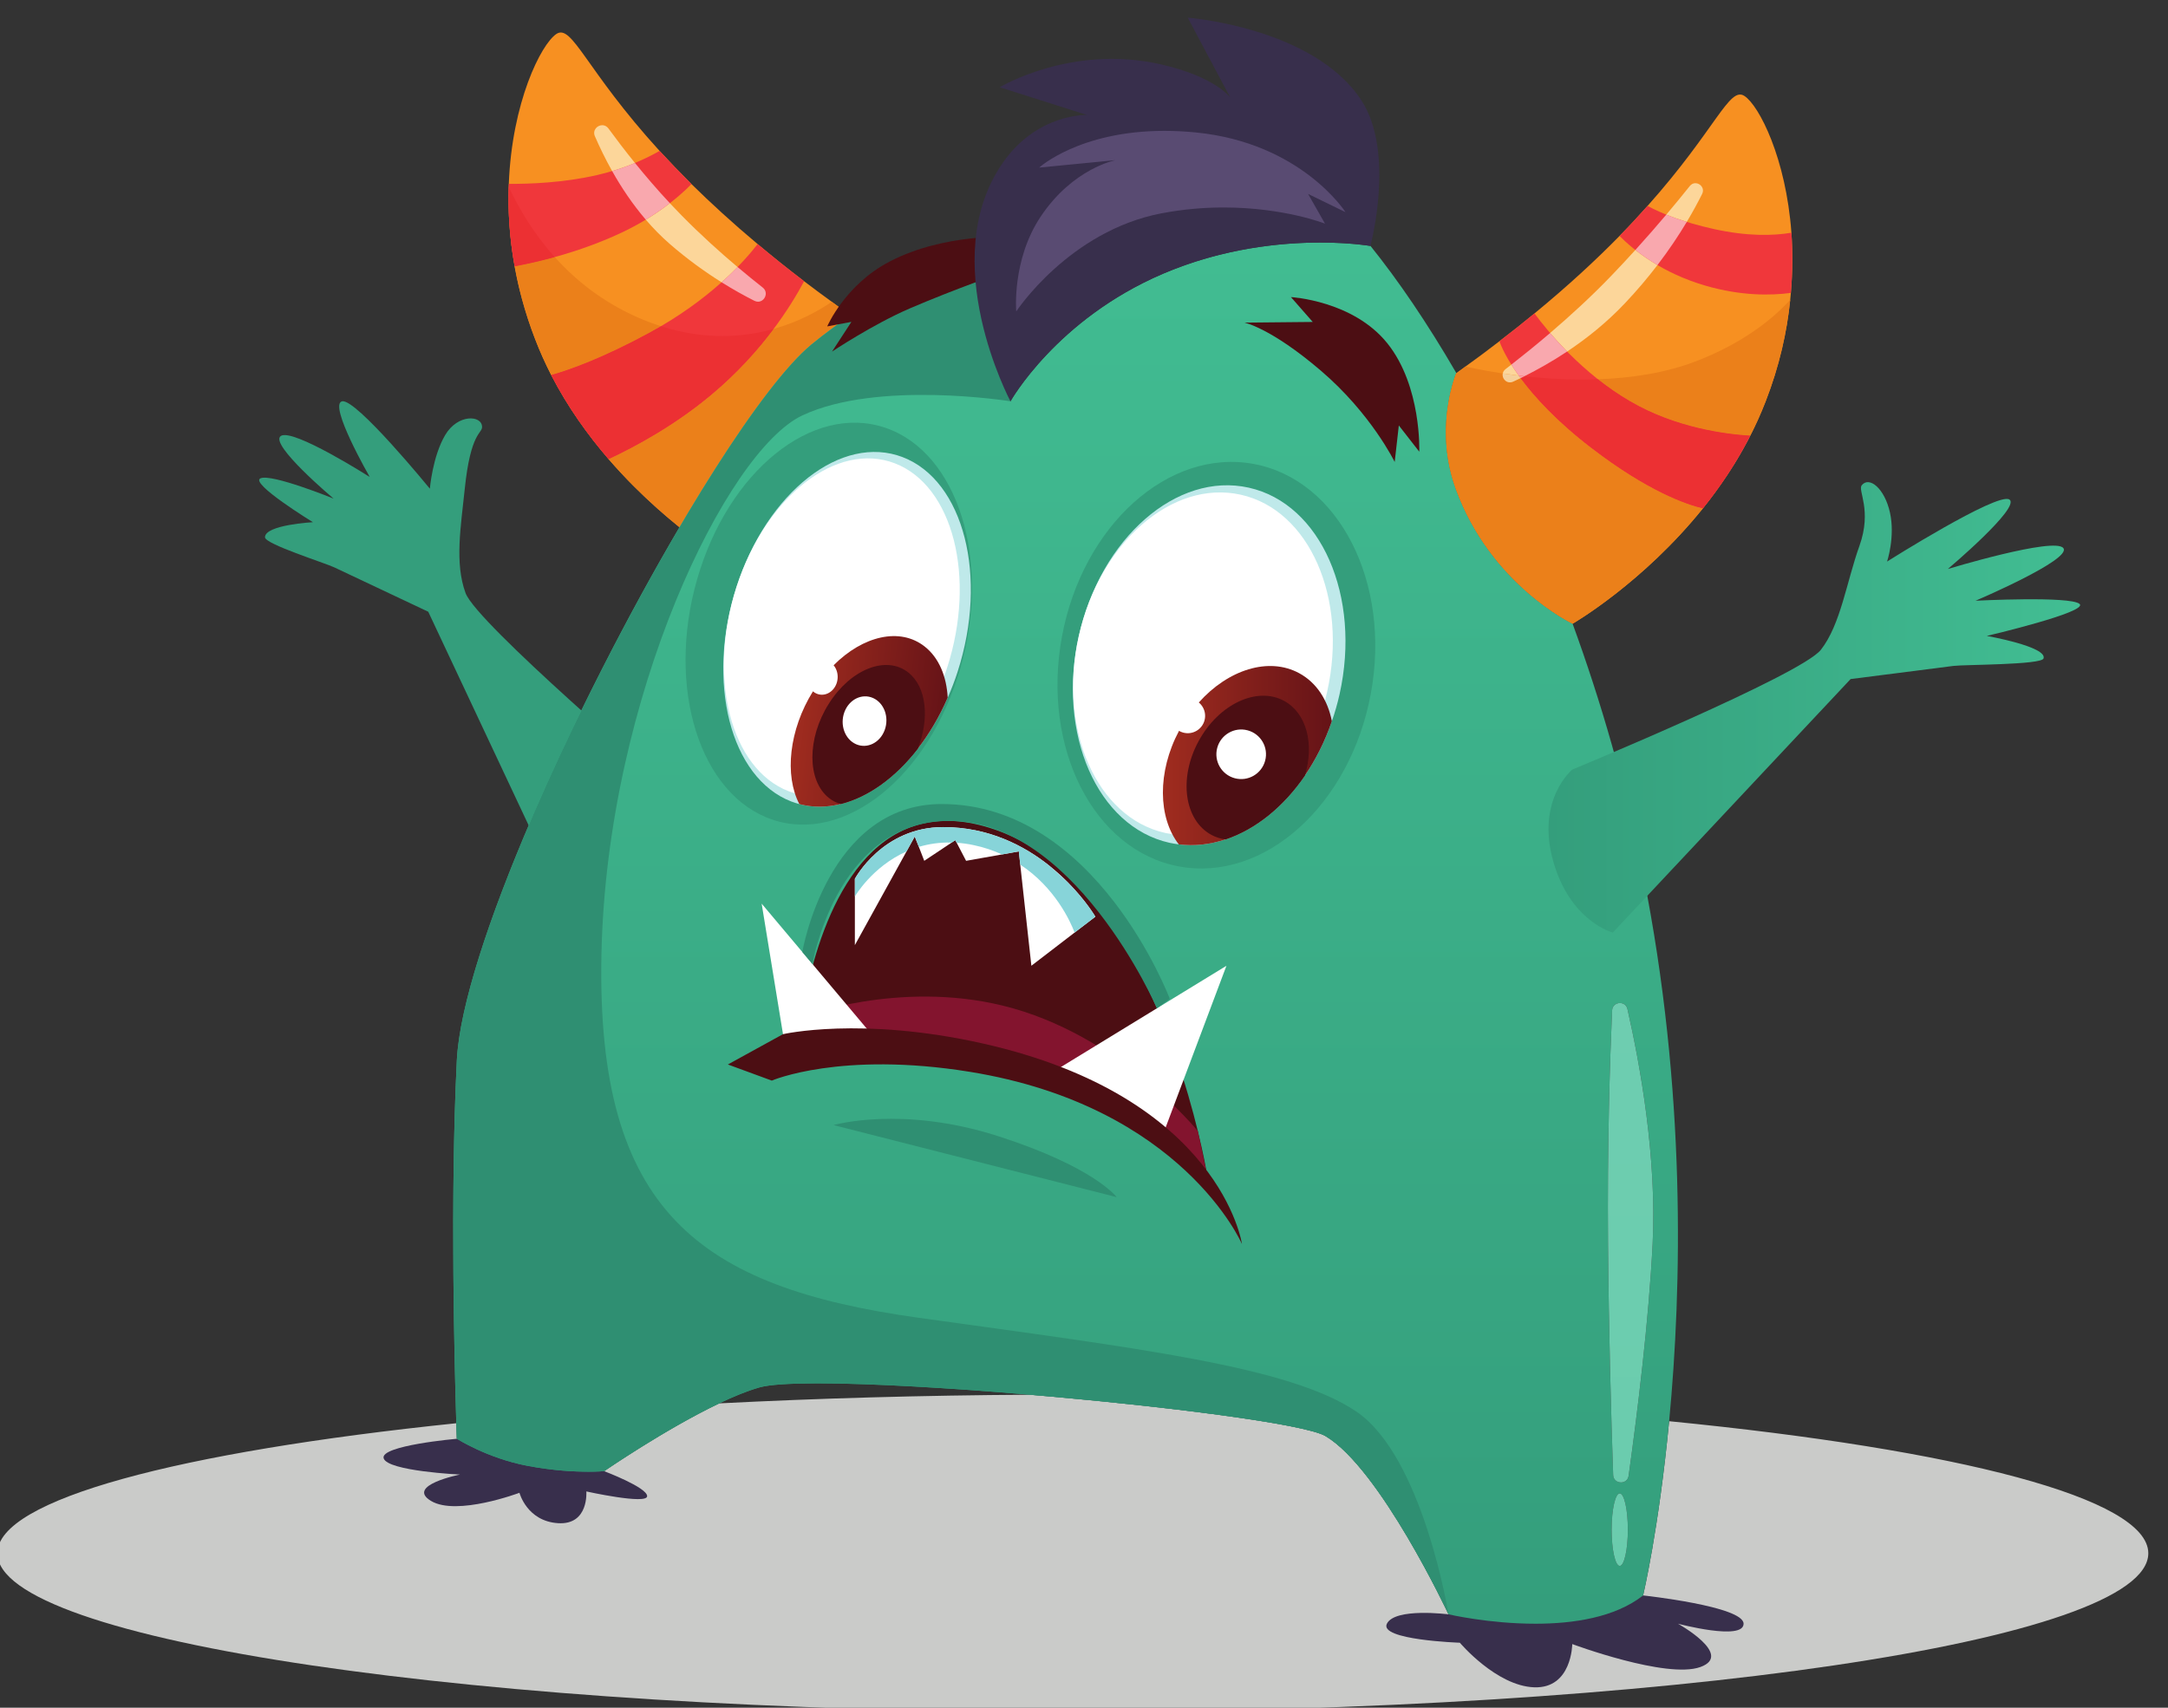 <?xml version="1.0" encoding="UTF-8" standalone="no"?>
<svg
   xmlns:dc="http://purl.org/dc/elements/1.1/"
   xmlns:cc="http://creativecommons.org/ns#"
   xmlns:rdf="http://www.w3.org/1999/02/22-rdf-syntax-ns#"
   xmlns:svg="http://www.w3.org/2000/svg"
   xmlns="http://www.w3.org/2000/svg"
   xmlns:xlink="http://www.w3.org/1999/xlink"
   xmlns:sodipodi="http://sodipodi.sourceforge.net/DTD/sodipodi-0.dtd"
   xmlns:inkscape="http://www.inkscape.org/namespaces/inkscape"
   sodipodi:docname="03-scarry.svg"
   inkscape:version="1.0beta2 (589b019, 2020-04-03)"
   id="svg2430"
   version="1.1"
   viewBox="0 0 66.16 52.126"
   height="52.126mm"
   width="66.16mm">
  <rect x="0" y="0" width="66.16" height="52.126" fill="#333333" stroke="none"/>
  <defs
     id="defs2424">
    <clipPath
       id="clipPath484"
       clipPathUnits="userSpaceOnUse">
      <path
         inkscape:connector-curvature="0"
         id="path482"
         d="m 1625.52,542.012 c -40.65,0 -75.73,8.187 -75.73,8.187 0,0 -59.56,127.321 -107.34,155.5 -17.95,10.539 -139.16,26 -257.66,36.031 -69.89,5.911 -138.84,9.93 -185.11,9.93 -24.043,0 -41.953,-1.09 -50.696,-3.551 -10.523,-3 -22.609,-7.961 -35.132,-13.929 -47.043,-22.43 -100.297,-59.11 -100.297,-59.11 0,0 -5.067,-0.488 -13.856,-0.488 -11.98,0 -30.886,0.91 -53.336,5.207 -34.683,6.59 -61.261,23.551 -61.261,23.551 0,0 -0.18,4.832 -0.457,13.512 -1.442,45.589 -5.481,197.597 0.457,316.348 4.738,94.76 103.714,311.31 194.144,465.05 0.008,0.02 0,0 0.008,0.01 44.461,75.59 86.859,136.01 114.969,159.31 8.897,7.33 19.357,15.18 31.037,23.31 v 0 c 18.63,12.96 40.39,26.65 63.96,40.2 15.37,8.84 31.5,17.63 48.03,26.14 -6.16,-70.23 30.58,-139.15 30.58,-139.15 0,0 39.97,71.46 132.9,111.23 52.25,22.35 102.93,27.24 137.3,27.24 26.75,0 43.62,-2.97 43.62,-2.97 0,0 0.01,0.03 0.02,0.09 24.04,-29.84 49.57,-67.25 74.92,-110.96 0,-0.01 -0.01,-0.01 -0.01,-0.01 l -0.29,-0.67 c -1.46,-3.84 -8.75,-23.74 -8.76,-50.91 0,-14.86 2.17,-31.89 8.67,-49.65 30.08,-82.35 99.68,-116.32 101.74,-117.31 24.66,-67.51 46,-140.96 61.49,-218.38 37.73,-188.67 33.79,-360.809 22.69,-477.141 -8.99,-94.309 -22.69,-151.938 -22.69,-151.938 -24.56,-19.332 -61.05,-24.679 -93.91,-24.679 m 73.54,113.636 c -3.9,0 -7.07,-14.148 -7.07,-31.609 0,-17.449 3.17,-31.609 7.07,-31.609 3.9,0 7.07,14.16 7.07,31.609 0,17.461 -3.17,31.609 -7.07,31.609 m 0.18,427.662 c -3.32,0 -6.65,-2.25 -6.84,-6.47 -1.94,-44.11 -4.27,-117.301 -3.55,-203.711 0.63,-76.5 2.7,-149.899 4.48,-201.348 0.15,-4.312 3.48,-6.543 6.8,-6.543 3.07,0 6.13,1.903 6.68,5.844 7.79,56.008 17.56,135.387 20.91,202.047 3.79,75.332 -10.94,156.561 -21.94,204.931 -0.81,3.56 -3.67,5.25 -6.54,5.25" />
    </clipPath>
    <linearGradient
       id="linearGradient490"
       spreadMethod="pad"
       gradientTransform="matrix(0,1283.04,1283.04,0,1215.88,542.01)"
       gradientUnits="userSpaceOnUse"
       y2="0"
       x2="1"
       y1="0"
       x1="0">
      <stop
         id="stop486"
         offset="0"
         style="stop-opacity:1;stop-color:#349e7c" />
      <stop
         id="stop488"
         offset="1"
         style="stop-opacity:1;stop-color:#42be93" />
    </linearGradient>
    <clipPath
       id="clipPath506"
       clipPathUnits="userSpaceOnUse">
      <path
         inkscape:connector-curvature="0"
         id="path504"
         d="m 1448.05,1329.1 c -5.94,-17.43 -13.95,-33.36 -23.47,-47.3 -18.66,-27.34 -43.07,-47.03 -69.27,-55.79 -13.29,-4.44 -27.05,-6.04 -40.71,-4.34 -18.1,23.37 -18.95,63.05 0.19,99.04 l 0.56,1.05 c 4.81,8.76 10.37,16.77 16.68,23.65 25.45,28.55 60.89,40.05 87.55,25.54 15.18,-8.2 24.89,-23.47 28.47,-41.85 z" />
    </clipPath>
    <linearGradient
       id="linearGradient512"
       spreadMethod="pad"
       gradientTransform="matrix(147.316,0,0,-147.316,1300.73,1299.12)"
       gradientUnits="userSpaceOnUse"
       y2="0"
       x2="1"
       y1="0"
       x1="0">
      <stop
         id="stop508"
         offset="0"
         style="stop-opacity:1;stop-color:#a02c1f" />
      <stop
         id="stop510"
         offset="1"
         style="stop-opacity:1;stop-color:#651317" />
    </linearGradient>
    <clipPath
       id="clipPath534"
       clipPathUnits="userSpaceOnUse">
      <path
         inkscape:connector-curvature="0"
         id="path532"
         d="m 1113.1,1349.62 c -7.25,-16.7 -16.13,-31.68 -26.1,-44.54 -19.54,-25.21 -43.21,-42.23 -67.14,-48.21 -12.14,-3.01 -24.356,-3.17 -36.106,-0.06 -13.055,25.08 -9.109,64.58 11.867,98.34 l 0.613,0.96 c 5.236,8.21 11.046,15.58 17.376,21.76 25.62,25.7 57.95,33.44 79.55,16.26 12.3,-9.73 18.98,-25.89 19.94,-44.51 z" />
    </clipPath>
    <linearGradient
       id="linearGradient540"
       spreadMethod="pad"
       gradientTransform="matrix(128.777,-15.316,-15.316,-128.777,980.781,1335.16)"
       gradientUnits="userSpaceOnUse"
       y2="0"
       x2="1"
       y1="0"
       x1="0">
      <stop
         id="stop536"
         offset="0"
         style="stop-opacity:1;stop-color:#a02c1f" />
      <stop
         id="stop538"
         offset="1"
         style="stop-opacity:1;stop-color:#651317" />
    </linearGradient>
    <clipPath
       id="clipPath576"
       clipPathUnits="userSpaceOnUse">
      <path
         inkscape:connector-curvature="0"
         id="path574"
         d="m 1657.66,1286.91 c 0,0 199.48,82.46 216.76,104.46 17.28,21.99 22.38,59.25 33.63,90.64 11.19,31.22 -1.63,48.36 1.99,52.85 6.55,8.12 19.9,-2.58 24.62,-23.79 4.71,-21.2 -2.52,-42.73 -2.52,-42.73 0,0 95.98,60.61 106.58,54.12 10.6,-6.47 -53.56,-60.6 -53.56,-60.6 0,0 93.02,28.21 100.68,18.19 7.66,-10.01 -76.53,-45.88 -76.53,-45.88 0,0 82.74,4.26 90.67,-2.81 7.92,-7.07 -80.9,-27.88 -80.9,-27.88 0,0 53.02,-9.38 49.48,-19.68 -1.92,-5.61 -68.98,-5.29 -78.4,-6.47 -9.42,-1.18 -89.82,-11.48 -89.82,-11.48 L 1693,1144.77 c 0,0 -37.24,9.57 -52.06,62.6 -14.92,53.41 16.72,79.54 16.72,79.54 z" />
    </clipPath>
    <linearGradient
       id="linearGradient582"
       spreadMethod="pad"
       gradientTransform="matrix(463.534,0,0,-463.534,1636.94,1341.17)"
       gradientUnits="userSpaceOnUse"
       y2="0"
       x2="1"
       y1="0"
       x1="0">
      <stop
         id="stop578"
         offset="0"
         style="stop-opacity:1;stop-color:#349e7c" />
      <stop
         id="stop580"
         offset="1"
         style="stop-opacity:1;stop-color:#42be93" />
    </linearGradient>
    <clipPath
       id="clipPath600"
       clipPathUnits="userSpaceOnUse">
      <path
         inkscape:connector-curvature="0"
         id="path598"
         d="m 1700.13,665.238 c -3.32,0 -6.65,2.231 -6.8,6.543 -1.78,51.449 -3.85,124.848 -4.48,201.348 -0.72,86.41 1.61,159.601 3.55,203.711 0.19,4.22 3.52,6.47 6.84,6.47 2.87,0 5.73,-1.69 6.54,-5.25 11,-48.37 25.73,-129.599 21.94,-204.931 -3.35,-66.66 -13.12,-146.039 -20.91,-202.047 -0.55,-3.941 -3.61,-5.844 -6.68,-5.844" />
    </clipPath>
    <linearGradient
       id="linearGradient606"
       spreadMethod="pad"
       gradientTransform="matrix(0,1283.04,1283.04,0,1215.88,542.01)"
       gradientUnits="userSpaceOnUse"
       y2="0"
       x2="1"
       y1="0"
       x1="0">
      <stop
         id="stop602"
         offset="0"
         style="stop-opacity:1;stop-color:#6accad" />
      <stop
         id="stop604"
         offset="1"
         style="stop-opacity:1;stop-color:#73cfb5" />
    </linearGradient>
    <clipPath
       id="clipPath616"
       clipPathUnits="userSpaceOnUse">
      <path
         inkscape:connector-curvature="0"
         id="path614"
         d="m 1699.06,592.43 c -3.9,0 -7.07,14.16 -7.07,31.609 0,17.461 3.17,31.609 7.07,31.609 3.9,0 7.07,-14.148 7.07,-31.609 0,-17.449 -3.17,-31.609 -7.07,-31.609" />
    </clipPath>
    <linearGradient
       spreadMethod="pad"
       y2="0"
       x2="1"
       y1="0"
       x1="0"
       gradientTransform="matrix(0,1283.04,1283.04,0,1215.88,542.01)"
       gradientUnits="userSpaceOnUse"
       id="linearGradient2639"
       xlink:href="#linearGradient606"
       inkscape:collect="always" />
    <linearGradient
       spreadMethod="pad"
       y2="0"
       x2="1"
       y1="0"
       x1="0"
       gradientTransform="matrix(0,1283.04,1283.04,0,1215.88,542.01)"
       gradientUnits="userSpaceOnUse"
       id="linearGradient2641"
       xlink:href="#linearGradient606"
       inkscape:collect="always" />
  </defs>
  <sodipodi:namedview
     inkscape:window-maximized="0"
     inkscape:window-y="0"
     inkscape:window-x="96"
     inkscape:window-height="1030"
     inkscape:window-width="1424"
     showgrid="false"
     inkscape:document-rotation="0"
     inkscape:current-layer="layer1"
     inkscape:document-units="mm"
     inkscape:cy="98.505423"
     inkscape:cx="125.02594"
     inkscape:zoom="0.35"
     inkscape:pageshadow="2"
     inkscape:pageopacity="0.0"
     borderopacity="1.0"
     bordercolor="#666666"
     pagecolor="#ffffff"
     id="base" />
  <g
     transform="translate(-72.754,-122.104)"
     id="layer1"
     inkscape:groupmode="layer"
     inkscape:label="Layer 1">
    <g
       id="g1563"
       transform="matrix(0.035,0,0,-0.035,62.716,190.636)">
      <path
         inkscape:connector-curvature="0"
         d="m 1023.53,1585.57 c -30.534,-83.6 -101.784,-117.34 -101.784,-117.34 0,0 -11.023,6.41 -27.801,18.66 -20.257,15.08 -49.004,38.92 -76.523,70.78 -18.098,21.01 -35.719,45.51 -50.043,73.32 -5.094,9.99 -9.805,20.36 -13.949,31.2 -8.391,21.86 -14.231,43.16 -17.907,63.61 -4.429,24.5 -5.843,47.87 -5.187,69.37 l 0.098,2.53 c 2.73,70.97 27.988,121.67 41.464,130.73 13.762,9.14 25.45,-31.2 90.004,-101.98 8.391,-9.14 17.625,-18.75 27.805,-28.93 16.488,-16.21 35.527,-33.74 57.676,-52.31 12.441,-10.45 25.918,-21.29 40.527,-32.42 7.723,-5.84 15.74,-11.87 24.13,-17.91 3.67,-2.72 7.34,-5.46 11.11,-8.1 0,0 3.49,-8.2 6.13,-21.77 3.68,-18.85 5.66,-48.07 -5.75,-79.44"
         style="fill:#f79021;fill-opacity:1;fill-rule:nonzero;stroke:none"
         id="path452" />
      <path
         inkscape:connector-curvature="0"
         d="m 889.707,1797.52 c -12.816,-13.01 -33.648,-29.97 -64.371,-43.92 -34.207,-15.55 -67.762,-23.75 -89.813,-27.8 -4.429,24.5 -5.843,47.87 -5.187,69.37 l 0.098,2.53 c 17.433,-0.08 47.402,0.85 77.183,7.74 23.656,5.46 42.035,14.03 54.285,21.01 8.391,-9.14 17.625,-18.75 27.805,-28.93"
         style="fill:#f0373b;fill-opacity:1;fill-rule:nonzero;stroke:none"
         id="path454" />
      <path
         inkscape:connector-curvature="0"
         d="m 987.91,1712.79 c -11.406,-21.48 -36.941,-62.39 -81.332,-99.33 -31.387,-26.2 -65.125,-44.57 -89.156,-55.79 -18.098,21.01 -35.719,45.51 -50.043,73.32 16.961,4.8 44.949,14.89 85.101,36.57 53.34,28.92 83.122,62.38 94.903,77.65 12.441,-10.45 25.918,-21.29 40.527,-32.42"
         style="fill:#f0373b;fill-opacity:1;fill-rule:nonzero;stroke:none"
         id="path456" />
      <path
         inkscape:connector-curvature="0"
         d="m 1222.23,465.059 c -517.878,0 -937.699,61.953 -937.699,138.39 0,46.91 158.168,88.371 400.114,113.403 0.277,-8.68 0.457,-13.512 0.457,-13.512 0,0 26.578,-16.961 61.261,-23.551 22.45,-4.297 41.356,-5.207 53.336,-5.207 8.789,0 13.856,0.488 13.856,0.488 0,0 53.254,36.68 100.297,59.11 85.363,4.379 176.358,7 270.938,7.55 118.5,-10.031 239.71,-25.492 257.66,-36.031 47.78,-28.179 107.34,-155.5 107.34,-155.5 0,0 35.08,-8.187 75.73,-8.187 32.86,0 69.35,5.347 93.91,24.679 0,0 13.7,57.629 22.69,151.938 251.9,-24.809 417.8,-67.141 417.8,-115.18 0,-76.437 -419.82,-138.39 -937.69,-138.39"
         style="fill:#cacbc9;fill-opacity:1;fill-rule:nonzero;stroke:none"
         id="path458" />
      <path
         inkscape:connector-curvature="0"
         d="m 879.246,1498.25 c -11.871,9.54 -25.328,21.26 -39.152,35.08 13.832,-13.81 27.297,-25.53 39.16,-35.07 -0.008,-0.01 0,0.01 -0.008,-0.01"
         style="fill:#e5d6d5;fill-opacity:1;fill-rule:nonzero;stroke:none"
         id="path460" />
      <path
         inkscape:connector-curvature="0"
         d="m 879.254,1498.26 c -11.863,9.54 -25.328,21.26 -39.16,35.07 -7.504,7.5 -15.121,15.62 -22.645,24.35 24.031,11.22 57.754,29.59 89.129,55.78 23.156,19.27 41.184,39.62 54.75,57.73 22.442,6.31 39.782,16.2 50.712,23.69 3.67,-2.72 7.34,-5.46 11.11,-8.1 0,0 0.89,-2.09 2.11,-5.9 -11.68,-8.13 -22.14,-15.98 -31.037,-23.31 -28.11,-23.3 -70.508,-83.72 -114.969,-159.31"
         style="fill:#eb801a;fill-opacity:1;fill-rule:nonzero;stroke:none"
         id="path462" />
      <path
         inkscape:connector-curvature="0"
         d="m 753.43,1662.19 v 0 c -18.567,48.05 -24.321,93.58 -23.094,132.98 -0.102,-3.28 -0.152,-6.6 -0.152,-9.96 -0.004,-18.68 1.586,-38.64 5.339,-59.41 v 0 c 3.676,-20.45 9.516,-41.75 17.907,-63.61 v 0"
         style="fill:#e5d6d5;fill-opacity:1;fill-rule:nonzero;stroke:none"
         id="path464" />
      <path
         inkscape:connector-curvature="0"
         d="m 767.441,1631 c -5.132,9.98 -9.843,20.37 -14.011,31.19 v 0 c -8.391,21.86 -14.231,43.16 -17.907,63.61 9.727,1.79 21.688,4.38 34.961,8.06 18.024,-20.06 41.336,-38.77 71.348,-52.17 7.246,-3.23 14.344,-5.92 21.277,-8.13 -3.433,-2.02 -6.976,-4.02 -10.629,-6 -40.101,-21.65 -68.07,-31.74 -85.039,-36.56"
         style="fill:#eb801a;fill-opacity:1;fill-rule:nonzero;stroke:none"
         id="path466" />
      <path
         inkscape:connector-curvature="0"
         d="m 735.523,1725.8 c -3.753,20.77 -5.343,40.73 -5.339,59.41 0,3.36 0.05,6.68 0.152,9.96 v 0 c 8.898,-19.04 21.777,-40.87 40.148,-61.31 -13.273,-3.68 -25.234,-6.27 -34.961,-8.06 v 0"
         style="fill:#ec3033;fill-opacity:1;fill-rule:nonzero;stroke:none"
         id="path468" />
      <path
         inkscape:connector-curvature="0"
         d="m 817.449,1557.68 c -18.105,21 -35.683,45.5 -50.008,73.32 16.969,4.82 44.938,14.91 85.039,36.56 3.653,1.98 7.196,3.98 10.629,6 19.145,-6.1 37.067,-8.55 53.493,-8.55 16.503,0 31.5,2.47 44.726,6.18 -13.566,-18.11 -31.594,-38.46 -54.75,-57.73 -31.375,-26.19 -65.098,-44.56 -89.129,-55.78"
         style="fill:#ec3033;fill-opacity:1;fill-rule:nonzero;stroke:none"
         id="path470" />
      <path
         inkscape:connector-curvature="0"
         d="m 813.551,675.051 c 0,0 37.496,-14.129 37.496,-21.789 0,-7.66 -53.016,4.117 -53.016,4.117 0,0 2.36,-29.449 -24.734,-27.68 -27.102,1.762 -33.578,26.5 -33.578,26.5 0,0 -54.778,-20.609 -77.16,-7.07 -22.383,13.562 25.328,22.98 25.328,22.98 0,0 -63.028,2.942 -66.563,14.129 -3.531,11.192 63.817,17.082 63.817,17.082 l 128.41,-28.269"
         style="fill:#382f4c;fill-opacity:1;fill-rule:nonzero;stroke:none"
         id="path472" />
      <path
         inkscape:connector-curvature="0"
         d="m 1549.83,550.18 c 0,0 -46.73,6.058 -53.8,-8.168 -7.07,-14.223 63.61,-16.571 63.61,-16.571 0,0 31.81,-37.703 64.79,-38.882 32.99,-1.18 33.23,37.703 33.23,37.703 0,0 82.22,-30.633 111.68,-20.02 29.45,10.59 -19.5,37.77 -19.5,37.77 0,0 57.19,-15.223 57.19,0 0,15.238 -87.56,24.66 -87.56,24.66 L 1549.83,550.18"
         style="fill:#382f4c;fill-opacity:1;fill-rule:nonzero;stroke:none"
         id="path474" />
      <path
         inkscape:connector-curvature="0"
         d="m 866.617,1274.53 c 0,0 -164.254,140.06 -173.89,166.31 -9.641,26.25 -4.106,57.89 -0.684,91.06 5.07,49.27 15.102,48.01 15.082,53.78 -0.035,10.42 -21.168,11.64 -32.199,-7.07 -11.035,-18.71 -13.324,-46.74 -13.324,-46.74 0,0 -64.516,79.09 -76.602,76.2 -12.086,-2.89 24.18,-65.98 24.18,-65.98 0,0 -67.207,42.9 -77.582,35.74 -10.375,-7.16 46.058,-54.61 46.058,-54.61 0,0 -54.011,21.98 -63.73,17.7 -9.715,-4.28 45.699,-38.26 45.699,-38.26 0,0 -41.949,-2.29 -41.773,-13.19 0.097,-5.92 51.855,-22.19 60.453,-26.23 8.597,-4.03 81.886,-38.67 81.886,-38.67 l 128.895,-274.32 77.531,124.28"
         style="fill:#349e7c;fill-opacity:1;fill-rule:nonzero;stroke:none"
         id="path476" />
      <g
         id="g478">
        <g
           id="g480"
           clip-path="url(#clipPath484)">
          <path
             inkscape:connector-curvature="0"
             d="m 1625.52,542.012 c -40.65,0 -75.73,8.187 -75.73,8.187 0,0 -59.56,127.321 -107.34,155.5 -17.95,10.539 -139.16,26 -257.66,36.031 -69.89,5.911 -138.84,9.93 -185.11,9.93 -24.043,0 -41.953,-1.09 -50.696,-3.551 -10.523,-3 -22.609,-7.961 -35.132,-13.929 -47.043,-22.43 -100.297,-59.11 -100.297,-59.11 0,0 -5.067,-0.488 -13.856,-0.488 -11.98,0 -30.886,0.91 -53.336,5.207 -34.683,6.59 -61.261,23.551 -61.261,23.551 0,0 -0.18,4.832 -0.457,13.512 -1.442,45.589 -5.481,197.597 0.457,316.348 4.738,94.76 103.714,311.31 194.144,465.05 0.008,0.02 0,0 0.008,0.01 44.461,75.59 86.859,136.01 114.969,159.31 8.897,7.33 19.357,15.18 31.037,23.31 v 0 c 18.63,12.96 40.39,26.65 63.96,40.2 15.37,8.84 31.5,17.63 48.03,26.14 -6.16,-70.23 30.58,-139.15 30.58,-139.15 0,0 39.97,71.46 132.9,111.23 52.25,22.35 102.93,27.24 137.3,27.24 26.75,0 43.62,-2.97 43.62,-2.97 0,0 0.01,0.03 0.02,0.09 24.04,-29.84 49.57,-67.25 74.92,-110.96 0,-0.01 -0.01,-0.01 -0.01,-0.01 l -0.29,-0.67 c -1.46,-3.84 -8.75,-23.74 -8.76,-50.91 0,-14.86 2.17,-31.89 8.67,-49.65 30.08,-82.35 99.68,-116.32 101.74,-117.31 24.66,-67.51 46,-140.96 61.49,-218.38 37.73,-188.67 33.79,-360.809 22.69,-477.141 -8.99,-94.309 -22.69,-151.938 -22.69,-151.938 -24.56,-19.332 -61.05,-24.679 -93.91,-24.679 m 73.54,113.636 c -3.9,0 -7.07,-14.148 -7.07,-31.609 0,-17.449 3.17,-31.609 7.07,-31.609 3.9,0 7.07,14.16 7.07,31.609 0,17.461 -3.17,31.609 -7.07,31.609 m 0.18,427.662 c -3.32,0 -6.65,-2.25 -6.84,-6.47 -1.94,-44.11 -4.27,-117.301 -3.55,-203.711 0.63,-76.5 2.7,-149.899 4.48,-201.348 0.15,-4.312 3.48,-6.543 6.8,-6.543 3.07,0 6.13,1.903 6.68,5.844 7.79,56.008 17.56,135.387 20.91,202.047 3.79,75.332 -10.94,156.561 -21.94,204.931 -0.81,3.56 -3.67,5.25 -6.54,5.25"
             style="fill:url(#linearGradient490);fill-opacity:1;fill-rule:nonzero;stroke:none"
             id="path492" />
        </g>
      </g>
      <path
         inkscape:connector-curvature="0"
         d="m 1482,1352.96 c -17.98,-96.92 -92.83,-164.33 -167.19,-150.53 -74.36,13.79 -120.05,103.55 -102.08,200.48 17.98,96.92 92.83,164.33 167.19,150.53 74.35,-13.79 120.06,-103.55 102.08,-200.48"
         style="fill:#349e7c;fill-opacity:1;fill-rule:nonzero;stroke:none"
         id="path494" />
      <path
         inkscape:connector-curvature="0"
         d="m 1454.74,1352.48 c -1.79,-8.02 -4.05,-15.84 -6.69,-23.38 -5.94,-17.43 -13.95,-33.36 -23.47,-47.3 -18.66,-27.34 -43.07,-47.03 -69.27,-55.79 -13.29,-4.44 -27.05,-6.04 -40.71,-4.34 -2.73,0.37 -5.47,0.85 -8.2,1.41 -62.77,14.04 -98.11,94.81 -78.98,180.29 19.13,85.48 85.48,143.44 148.25,129.39 62.86,-14.04 98.2,-94.71 79.07,-180.28"
         style="fill:#bfe9ea;fill-opacity:1;fill-rule:nonzero;stroke:none"
         id="path496" />
      <path
         inkscape:connector-curvature="0"
         d="m 1227.38,1403.36 c -18.21,-81.45 15.5,-158.31 75.31,-171.69 59.81,-13.38 123.06,41.81 141.28,123.25 18.22,81.45 -15.5,158.32 -75.31,171.7 -59.81,13.37 -123.06,-41.81 -141.28,-123.26"
         style="fill:#ffffff;fill-opacity:1;fill-rule:nonzero;stroke:none"
         id="path498" />
      <g
         id="g500">
        <g
           id="g502"
           clip-path="url(#clipPath506)">
          <path
             inkscape:connector-curvature="0"
             d="m 1448.05,1329.1 c -5.94,-17.43 -13.95,-33.36 -23.47,-47.3 -18.66,-27.34 -43.07,-47.03 -69.27,-55.79 -13.29,-4.44 -27.05,-6.04 -40.71,-4.34 -18.1,23.37 -18.95,63.05 0.19,99.04 l 0.56,1.05 c 4.81,8.76 10.37,16.77 16.68,23.65 25.45,28.55 60.89,40.05 87.55,25.54 15.18,-8.2 24.89,-23.47 28.47,-41.85"
             style="fill:url(#linearGradient512);fill-opacity:1;fill-rule:nonzero;stroke:none"
             id="path514" />
        </g>
      </g>
      <path
         inkscape:connector-curvature="0"
         d="m 1424.58,1281.8 c -18.66,-27.34 -43.07,-47.03 -69.27,-55.79 -4.33,0.56 -8.39,1.88 -12.25,3.95 -23.75,12.81 -28.74,49.47 -11.21,81.71 17.43,32.24 50.88,48.07 74.54,35.16 19.7,-10.66 26.49,-37.71 18.19,-65.03"
         style="fill:#4c0e13;fill-opacity:1;fill-rule:nonzero;stroke:none"
         id="path516" />
      <path
         inkscape:connector-curvature="0"
         d="m 1348.11,1305.86 c -3.1,-11.53 3.75,-23.4 15.28,-26.49 11.53,-3.1 23.39,3.75 26.49,15.28 3.1,11.53 -3.74,23.4 -15.28,26.49 -11.53,3.1 -23.39,-3.75 -26.49,-15.28"
         style="fill:#ffffff;fill-opacity:1;fill-rule:nonzero;stroke:none"
         id="path518" />
      <path
         inkscape:connector-curvature="0"
         d="m 1307.8,1337.69 c -2.17,-8.07 2.62,-16.37 10.69,-18.54 8.07,-2.17 16.37,2.62 18.54,10.69 2.16,8.07 -2.63,16.37 -10.7,18.54 -8.06,2.17 -16.36,-2.63 -18.53,-10.69"
         style="fill:#ffffff;fill-opacity:1;fill-rule:nonzero;stroke:none"
         id="path520" />
      <path
         inkscape:connector-curvature="0"
         d="m 1124.14,1375.37 c -27.17,-94.38 -100.56,-153.52 -163.925,-132.1 -63.367,21.43 -92.719,115.31 -65.559,209.69 27.164,94.38 100.559,153.52 163.924,132.1 63.37,-21.43 92.72,-115.3 65.56,-209.69"
         style="fill:#349e7c;fill-opacity:1;fill-rule:nonzero;stroke:none"
         id="path522" />
      <path
         inkscape:connector-curvature="0"
         d="m 1121.71,1372.13 c -2.51,-7.76 -5.41,-15.3 -8.61,-22.51 -7.25,-16.7 -16.13,-31.68 -26.1,-44.54 -19.54,-25.21 -43.21,-42.23 -67.14,-48.21 -12.14,-3.01 -24.356,-3.17 -36.106,-0.06 -2.344,0.65 -4.676,1.4 -7,2.25 -53.207,20.47 -74.563,104.35 -47.746,187.24 26.82,82.89 91.662,133.54 144.872,113.07 53.29,-20.47 74.66,-104.25 47.83,-187.24"
         style="fill:#bfe9ea;fill-opacity:1;fill-rule:nonzero;stroke:none"
         id="path524" />
      <path
         inkscape:connector-curvature="0"
         d="m 928.977,1446.3 c -25.543,-78.99 -5.149,-158.82 45.554,-178.32 50.699,-19.5 112.509,28.71 138.049,107.69 25.55,78.99 5.15,158.82 -45.55,178.32 -50.7,19.51 -112.51,-28.71 -138.053,-107.69"
         style="fill:#ffffff;fill-opacity:1;fill-rule:nonzero;stroke:none"
         id="path526" />
      <g
         id="g528">
        <g
           id="g530"
           clip-path="url(#clipPath534)">
          <path
             inkscape:connector-curvature="0"
             d="m 1113.1,1349.62 c -7.25,-16.7 -16.13,-31.68 -26.1,-44.54 -19.54,-25.21 -43.21,-42.23 -67.14,-48.21 -12.14,-3.01 -24.356,-3.17 -36.106,-0.06 -13.055,25.08 -9.109,64.58 11.867,98.34 l 0.613,0.96 c 5.236,8.21 11.046,15.58 17.376,21.76 25.62,25.7 57.95,33.44 79.55,16.26 12.3,-9.73 18.98,-25.89 19.94,-44.51"
             style="fill:url(#linearGradient540);fill-opacity:1;fill-rule:nonzero;stroke:none"
             id="path542" />
        </g>
      </g>
      <path
         inkscape:connector-curvature="0"
         d="m 1087,1305.08 c -19.54,-25.21 -43.21,-42.23 -67.14,-48.21 -3.73,1.02 -7.11,2.75 -10.25,5.21 -19.243,15.2 -19.278,52.12 -0.15,82.3 19.05,30.2 50.16,42.45 69.32,27.16 15.96,-12.62 18.7,-40.18 8.22,-66.46"
         style="fill:#4c0e13;fill-opacity:1;fill-rule:nonzero;stroke:none"
         id="path544" />
      <path
         inkscape:connector-curvature="0"
         d="m 1022.99,1336.92 c -4.06,-11.13 0.51,-23.62 10.23,-27.89 9.72,-4.27 20.9,1.28 24.96,12.42 4.07,11.13 -0.5,23.62 -10.22,27.9 -9.72,4.26 -20.9,-1.29 -24.97,-12.43"
         style="fill:#ffffff;fill-opacity:1;fill-rule:nonzero;stroke:none"
         id="path546" />
      <path
         inkscape:connector-curvature="0"
         d="m 991.516,1372.71 c -2.848,-7.78 0.355,-16.52 7.156,-19.51 6.798,-2.99 14.618,0.9 17.468,8.68 2.84,7.8 -0.36,16.54 -7.16,19.53 -6.8,2.98 -14.621,-0.9 -17.464,-8.7"
         style="fill:#ffffff;fill-opacity:1;fill-rule:nonzero;stroke:none"
         id="path548" />
      <path
         inkscape:connector-curvature="0"
         d="m 1339.55,931.762 c -1.32,4.328 -15.36,40.707 -127.14,80.388 -119.22,42.31 -229.765,34.21 -229.765,34.21 0,0 1.793,23.27 8.765,53.81 15.36,66.72 55.89,168.13 158.61,135.81 112.44,-35.44 163.05,-189.82 181.14,-264.269 4.9,-19.969 7.45,-34.109 8.2,-38.832 l 0.19,-1.117"
         style="fill:#4c0e13;fill-opacity:1;fill-rule:nonzero;stroke:none"
         id="path550" />
      <path
         inkscape:connector-curvature="0"
         d="m 1339.55,931.762 c -1.32,4.328 -15.36,40.707 -127.14,80.388 -119.22,42.31 -229.765,34.21 -229.765,34.21 l 3.179,24.94 c 0,0 83.916,32.05 175.276,9.76 101.38,-24.74 170.06,-109.349 170.06,-109.349 l 8.2,-38.832 0.19,-1.117"
         style="fill:#83142e;fill-opacity:1;fill-rule:nonzero;stroke:none"
         id="path552" />
      <path
         inkscape:connector-curvature="0"
         d="m 1241.85,1158.61 -18.1,-13.84 -37.69,-28.94 -9.71,88.21 -1.22,11.5 -14.71,-2.64 -31.28,-5.56 -8.2,15.74 -1.23,2.26 -3.11,-2.07 -23.94,-15.93 -4.71,12.16 -3.58,9.04 -7.16,-13 -45.05,-81.71 v 57.77 c 0,0 23.94,45.15 77,45.15 39.58,0 70.59,-16.12 92.64,-33.74 l 0.19,-0.19 c 6.03,-4.81 11.4,-9.7 16.02,-14.42 15.83,-16.03 23.84,-29.79 23.84,-29.79"
         style="fill:#ffffff;fill-opacity:1;fill-rule:nonzero;stroke:none"
         id="path554" />
      <path
         inkscape:connector-curvature="0"
         d="M 970.914,1047.49 950.891,1170 1058.87,1041.59 Z"
         style="fill:#ffffff;fill-opacity:1;fill-rule:nonzero;stroke:none"
         id="path556" />
      <path
         inkscape:connector-curvature="0"
         d="m 1197.98,1019.04 158.16,96.77 -58.91,-156.681 z"
         style="fill:#ffffff;fill-opacity:1;fill-rule:nonzero;stroke:none"
         id="path558" />
      <path
         inkscape:connector-curvature="0"
         d="m 921.441,1029.73 48.055,26.42 c 0,0 67.794,15.73 174.004,-8.07 207.53,-46.54 226.18,-174.951 226.18,-174.951 0,0 -51.83,120.16 -237.38,150.211 -112.66,18.23 -172.577,-7.67 -172.577,-7.67 l -38.282,14.06"
         style="fill:#4c0e13;fill-opacity:1;fill-rule:nonzero;stroke:none"
         id="path560" />
      <path
         inkscape:connector-curvature="0"
         d="m 1241.85,1158.61 -18.1,-13.84 c -3.76,9.99 -17.14,39.29 -47.4,59.27 l -1.22,11.5 -14.71,-2.64 c -7.44,3.4 -15.55,6.22 -24.59,8.11 -5.19,1.13 -10.18,1.78 -14.89,2.07 l -1.23,2.26 -3.11,-2.07 c -10.56,0.28 -20.07,-1.23 -28.65,-3.77 l -3.58,9.04 -7.16,-13 c -30.07,-13.38 -45.05,-39.3 -45.05,-39.3 v 15.36 c 0,0 23.94,45.15 77,45.15 39.58,0 70.59,-16.12 92.64,-33.74 l 0.19,-0.19 c 5.46,-4.71 10.93,-9.62 16.02,-14.42 15.83,-16.03 23.84,-29.79 23.84,-29.79"
         style="fill:#87d4d9;fill-opacity:1;fill-rule:nonzero;stroke:none"
         id="path562" />
      <path
         inkscape:connector-curvature="0"
         d="m 995.145,1117.37 -8.797,10.46 c 0,0 21.772,129.04 121.512,129.04 134.97,0 198.89,-169.91 198.89,-169.91 l -11.22,-8.23 c 0,0 -73.3,169.15 -186.75,163.28 -93.53,-4.84 -113.635,-124.64 -113.635,-124.64"
         style="fill:#2f8f72;fill-opacity:1;fill-rule:nonzero;stroke:none"
         id="path564" />
      <path
         inkscape:connector-curvature="0"
         d="m 1502.84,1555.17 c 0,0 -20.37,42 -64.34,79.6 -43.97,37.6 -66.71,41.93 -66.71,41.93 l 59.59,0.59 -19,21.67 c 0,0 54.14,-2.91 84.11,-40.36 29.97,-37.45 27.78,-94.45 27.78,-94.45 l -17.83,22.87 -3.6,-31.85"
         style="fill:#4c0e13;fill-opacity:1;fill-rule:nonzero;stroke:none"
         id="path566" />
      <path
         inkscape:connector-curvature="0"
         d="m 1848.26,1702.62 c -0.18,-1.98 -0.37,-3.97 -0.56,-6.04 -2.83,-27.89 -9.43,-57.67 -21.4,-88.49 -4.05,-10.37 -8.48,-20.36 -13.47,-29.98 -11.97,-23.55 -26.3,-44.76 -41.28,-63.42 -52.5,-65.3 -113.57,-100.56 -113.57,-100.56 0,0 -71.25,33.74 -101.78,117.33 -18.38,50.24 -2.17,94.62 0.09,100.56 l 0.29,0.67 c 2.73,1.88 5.37,3.86 8.01,5.75 10.37,7.44 20.17,14.79 29.59,22.05 10.74,8.2 20.92,16.3 30.54,24.22 29.68,24.41 54,47.03 74.17,67.58 8.95,9.14 17.05,17.9 24.41,26.19 59.75,67.01 71.25,104.7 84.53,95.85 12.82,-8.48 36.19,-54.29 40.91,-119.22 1.12,-16.4 1.12,-33.93 -0.48,-52.49"
         style="fill:#f79021;fill-opacity:1;fill-rule:nonzero;stroke:none"
         id="path568" />
      <g
         id="g570">
        <g
           id="g572"
           clip-path="url(#clipPath576)">
          <path
             inkscape:connector-curvature="0"
             d="m 1657.66,1286.91 c 0,0 199.48,82.46 216.76,104.46 17.28,21.99 22.38,59.25 33.63,90.64 11.19,31.22 -1.63,48.36 1.99,52.85 6.55,8.12 19.9,-2.58 24.62,-23.79 4.71,-21.2 -2.52,-42.73 -2.52,-42.73 0,0 95.98,60.61 106.58,54.12 10.6,-6.47 -53.56,-60.6 -53.56,-60.6 0,0 93.02,28.21 100.68,18.19 7.66,-10.01 -76.53,-45.88 -76.53,-45.88 0,0 82.74,4.26 90.67,-2.81 7.92,-7.07 -80.9,-27.88 -80.9,-27.88 0,0 53.02,-9.38 49.48,-19.68 -1.92,-5.61 -68.98,-5.29 -78.4,-6.47 -9.42,-1.18 -89.82,-11.48 -89.82,-11.48 L 1693,1144.77 c 0,0 -37.24,9.57 -52.06,62.6 -14.92,53.41 16.72,79.54 16.72,79.54"
             style="fill:url(#linearGradient582);fill-opacity:1;fill-rule:nonzero;stroke:none"
             id="path584" />
        </g>
      </g>
      <path
         inkscape:connector-curvature="0"
         d="m 1549.79,550.199 c 0,0 -59.56,127.321 -107.34,155.5 -34.03,19.981 -439.37,57.68 -493.466,42.41 -50.043,-14.23 -135.429,-73.039 -135.429,-73.039 0,0 -28.274,-2.738 -67.192,4.719 -34.683,6.59 -61.261,23.551 -61.261,23.551 0,0 -7.071,188.5 0,329.86 7.066,141.36 223.828,553.68 309.121,624.37 23.087,19.03 56.637,41.46 94.997,63.51 l 71.91,17.82 6.69,-130.81 c 0,0 -115.64,18.66 -181.515,-12.35 -65.782,-31 -170.391,-245.04 -175.106,-469.62 -4.711,-224.671 85.387,-290.64 276.701,-317.319 191.41,-26.672 323.35,-42.403 381.41,-81.711 58.15,-39.199 80.48,-176.891 80.48,-176.891"
         style="fill:#2f8f72;fill-opacity:1;fill-rule:nonzero;stroke:none"
         id="path586" />
      <path
         inkscape:connector-curvature="0"
         d="m 1160.87,1720.35 c 0,0 -41.43,-14.32 -80.69,-31.21 -32.29,-13.89 -67.94,-37.7 -67.94,-37.7 l 16.89,25.91 -21.07,-3.94 c 0,0 15.5,36.3 54.44,56.57 48.1,25.02 105.33,21.46 105.33,21.46 l -31.32,-21.04 24.36,-10.05"
         style="fill:#4c0e13;fill-opacity:1;fill-rule:nonzero;stroke:none"
         id="path588" />
      <path
         inkscape:connector-curvature="0"
         d="m 1481.65,1743.57 c 0,0 -87.99,15.48 -180.92,-24.27 -92.93,-39.77 -132.9,-111.23 -132.9,-111.23 0,0 -65.65,123.15 -6.73,207.97 30.09,43.32 73.4,41.77 73.4,41.77 l -75.98,24.15 c 0,0 62.17,37.7 140.19,20.03 47.74,-10.82 60.66,-28.86 60.66,-28.86 l -36.96,69.51 c 0,0 109.51,-8.33 151.24,-71.87 30.04,-45.74 8,-127.2 8,-127.2"
         style="fill:#382f4c;fill-opacity:1;fill-rule:nonzero;stroke:none"
         id="path590" />
      <path
         inkscape:connector-curvature="0"
         d="m 1172.86,1686.45 c 0,0 -3.95,44.75 21.21,82.56 28.16,42.32 65.38,49.38 65.38,49.38 l -66.56,-6.48 c 0,0 34.94,32.02 109.2,32.02 8.62,0 17.77,-0.43 27.45,-1.39 91.92,-9.12 130.4,-69.5 130.4,-69.5 l -32.62,15.9 14.73,-25.91 c 0,0 -35.68,14.09 -88.29,14.09 -16.54,0 -34.76,-1.4 -54.06,-5.06 -80.7,-15.32 -126.84,-85.61 -126.84,-85.61"
         style="fill:#594b72;fill-opacity:1;fill-rule:nonzero;stroke:none"
         id="path592" />
      <g
         id="g594">
        <g
           id="g596"
           clip-path="url(#clipPath600)">
          <path
             inkscape:connector-curvature="0"
             d="m 1700.13,665.238 c -3.32,0 -6.65,2.231 -6.8,6.543 -1.78,51.449 -3.85,124.848 -4.48,201.348 -0.72,86.41 1.61,159.601 3.55,203.711 0.19,4.22 3.52,6.47 6.84,6.47 2.87,0 5.73,-1.69 6.54,-5.25 11,-48.37 25.73,-129.599 21.94,-204.931 -3.35,-66.66 -13.12,-146.039 -20.91,-202.047 -0.55,-3.941 -3.61,-5.844 -6.68,-5.844"
             style="fill:url(#linearGradient2639);fill-opacity:1;fill-rule:nonzero;stroke:none"
             id="path608" />
        </g>
      </g>
      <g
         id="g610">
        <g
           id="g612"
           clip-path="url(#clipPath616)">
          <path
             inkscape:connector-curvature="0"
             d="m 1699.06,592.43 c -3.9,0 -7.07,14.16 -7.07,31.609 0,17.461 3.17,31.609 7.07,31.609 3.9,0 7.07,-14.148 7.07,-31.609 0,-17.449 -3.17,-31.609 -7.07,-31.609"
             style="fill:url(#linearGradient2641);fill-opacity:1;fill-rule:nonzero;stroke:none"
             id="path624" />
        </g>
      </g>
      <path
         inkscape:connector-curvature="0"
         d="m 1013.58,976.871 c 0,0 59.54,17.348 143.57,-9.672 84.04,-27.027 103.28,-53.16 103.28,-53.16 l -246.85,62.832"
         style="fill:#2f8f72;fill-opacity:1;fill-rule:nonzero;stroke:none"
         id="path626" />
      <path
         inkscape:connector-curvature="0"
         d="m 1812.83,1578.11 c -11.97,-23.55 -26.3,-44.76 -41.28,-63.42 -14.33,3.4 -47.79,14.8 -97.26,52.78 -67.48,51.84 -80.11,93.02 -80.11,93.02 10.74,8.2 20.92,16.3 30.54,24.22 12.16,-16.4 41.55,-52.31 83.4,-76.62 39.39,-23 82.75,-28.66 104.71,-29.98"
         style="fill:#f0373b;fill-opacity:1;fill-rule:nonzero;stroke:none"
         id="path628" />
      <path
         inkscape:connector-curvature="0"
         d="m 1848.26,1702.62 c -17.72,-2.37 -43.45,-2.64 -74.17,6.22 -37.69,10.93 -62.29,30.44 -75.2,43.45 8.95,9.14 17.05,17.9 24.41,26.19 12.06,-6.5 30.53,-14.13 57.86,-20.17 29.12,-6.41 51.55,-5.94 67.58,-3.2 1.12,-16.4 1.12,-33.93 -0.48,-52.49"
         style="fill:#f0373b;fill-opacity:1;fill-rule:nonzero;stroke:none"
         id="path630" />
      <path
         inkscape:connector-curvature="0"
         d="m 1657.98,1414.13 c 0,0 -0.01,0.01 -0.04,0.02 -2.06,0.99 -71.66,34.96 -101.74,117.31 -6.5,17.76 -8.67,34.79 -8.67,49.65 0.01,27.17 7.3,47.07 8.76,50.91 l 8.3,6.42 c 0,0 12.56,-3.1 32.46,-6.07 -0.74,-3.74 2.22,-7.79 6.25,-7.79 0.9,0 1.85,0.2 2.83,0.65 2.1,0.98 4.26,2 6.45,3.07 12,-16.24 31.27,-37.45 61.71,-60.83 49.44,-37.95 82.88,-49.37 97.23,-52.77 -51.91,-64.58 -112.19,-99.79 -113.51,-100.56 -0.01,0 -0.01,0 -0.01,0 h -0.01 c 0,-0.01 0,-0.01 0,-0.01 v 0 c -0.01,0 -0.01,0 -0.01,0"
         style="fill:#eb801a;fill-opacity:1;fill-rule:nonzero;stroke:none"
         id="path632" />
      <path
         inkscape:connector-curvature="0"
         d="m 1791.91,1542.44 c 7.47,11.2 14.53,23.1 20.92,35.67 v 0 0 c 4.99,9.62 9.42,19.61 13.47,29.98 11.97,30.82 18.57,60.6 21.4,88.49 v 0 c -2.83,-27.89 -9.43,-57.67 -21.4,-88.49 -9.25,-23.96 -21.17,-45.88 -34.39,-65.65"
         style="fill:#e5d6d5;fill-opacity:1;fill-rule:nonzero;stroke:none"
         id="path634" />
      <path
         inkscape:connector-curvature="0"
         d="m 1812.83,1578.11 c -21.96,1.32 -65.32,6.98 -104.71,29.98 -10.11,5.87 -19.49,12.42 -28.08,19.21 28.76,1.02 59.2,5.41 86.61,16.13 39.49,15.46 65.12,35.72 81.05,53.15 -2.83,-27.89 -9.43,-57.67 -21.4,-88.49 -4.05,-10.37 -8.48,-20.36 -13.47,-29.98 v 0"
         style="fill:#eb801a;fill-opacity:1;fill-rule:nonzero;stroke:none"
         id="path636" />
      <path
         inkscape:connector-curvature="0"
         d="m 1771.52,1514.7 c -14.35,3.4 -47.79,14.82 -97.23,52.77 -30.44,23.38 -49.71,44.59 -61.71,60.83 1.09,0.53 2.19,1.08 3.3,1.63 14.9,-1.64 32.12,-2.87 50.37,-2.87 4.54,0 9.14,0.08 13.79,0.24 8.59,-6.79 17.97,-13.34 28.08,-19.21 39.39,-23 82.75,-28.66 104.71,-29.98 v 0 c -6.39,-12.57 -13.45,-24.47 -20.92,-35.67 -6.54,-9.78 -13.39,-19.03 -20.39,-27.74"
         style="fill:#ec3033;fill-opacity:1;fill-rule:nonzero;stroke:none"
         id="path638" />
      <path
         inkscape:connector-curvature="0"
         d="m 1610.98,1630.5 c -4.95,0.6 -9.61,1.23 -13.93,1.87 0.27,1.38 1.05,2.71 2.45,3.79 1.64,1.27 3.32,2.58 5.04,3.91 1.84,-2.93 3.97,-6.13 6.44,-9.57 m 42.2,20.99 c -5.58,5.67 -10.54,11.14 -14.83,16.16 17.48,14.93 35.99,31.86 53.25,49.82 7.33,7.64 14.37,15.19 21.06,22.57 5.48,-4.32 11.9,-8.81 19.29,-13.15 -8.32,-10.88 -17.76,-22.1 -28.44,-33.39 -15.89,-16.8 -33.31,-30.68 -50.33,-42.01 m 104.32,113.04 c -6.69,2.07 -12.62,4.2 -17.87,6.33 7.61,9.01 14.48,17.41 20.51,24.96 1.39,1.74 3.15,2.48 4.88,2.48 4.27,0 8.31,-4.5 5.85,-9.42 -3.74,-7.48 -8.17,-15.66 -13.37,-24.35"
         style="fill:#fcd69a;fill-opacity:1;fill-rule:nonzero;stroke:none"
         id="path640" />
      <path
         inkscape:connector-curvature="0"
         d="m 1615.88,1629.93 c -1.66,0.19 -3.29,0.38 -4.9,0.57 -2.47,3.44 -4.6,6.64 -6.44,9.57 10.31,8.05 21.82,17.34 33.81,27.58 4.29,-5.02 9.25,-10.49 14.83,-16.16 -12.94,-8.6 -25.65,-15.73 -37.3,-21.56"
         style="fill:#f9a8ae;fill-opacity:1;fill-rule:nonzero;stroke:none"
         id="path642" />
      <path
         inkscape:connector-curvature="0"
         d="m 1731.95,1726.89 c -7.39,4.34 -13.81,8.83 -19.29,13.15 9.75,10.76 18.79,21.14 26.97,30.82 5.25,-2.13 11.18,-4.26 17.87,-6.33 -7.03,-11.76 -15.47,-24.45 -25.55,-37.64"
         style="fill:#f9a8ae;fill-opacity:1;fill-rule:nonzero;stroke:none"
         id="path644" />
      <path
         inkscape:connector-curvature="0"
         d="m 1603.3,1624.58 c -4.03,0 -6.99,4.05 -6.25,7.79 4.32,-0.64 8.98,-1.27 13.93,-1.87 0.52,-0.72 1.05,-1.45 1.6,-2.2 -2.19,-1.07 -4.35,-2.09 -6.45,-3.07 -0.98,-0.45 -1.93,-0.65 -2.83,-0.65"
         style="fill:#f5cf9a;fill-opacity:1;fill-rule:nonzero;stroke:none"
         id="path646" />
      <path
         inkscape:connector-curvature="0"
         d="m 1612.58,1628.3 c -0.55,0.75 -1.08,1.48 -1.6,2.2 1.61,-0.19 3.24,-0.38 4.9,-0.57 -1.11,-0.55 -2.21,-1.1 -3.3,-1.63"
         style="fill:#f7a8ac;fill-opacity:1;fill-rule:nonzero;stroke:none"
         id="path648" />
      <path
         inkscape:connector-curvature="0"
         d="m 915.945,1711.89 c -14.433,9.03 -29.769,20.03 -45.058,33.32 -7.621,6.63 -14.617,13.8 -21.024,21.27 7.91,4.76 14.887,9.63 21,14.37 3.36,-3.6 6.797,-7.19 10.305,-10.75 16.379,-16.64 33.18,-31.8 48.695,-44.9 -4.066,-4.17 -8.695,-8.64 -13.918,-13.31 m -95.418,96.97 c -5.922,10.53 -10.906,20.85 -15.043,30.39 -2.261,5.2 2.004,9.63 6.438,9.63 1.941,0 3.918,-0.85 5.387,-2.86 6.726,-9.22 14.484,-19.41 23.113,-30.08 -6,-2.49 -12.641,-4.91 -19.895,-7.08"
         style="fill:#fcd69a;fill-opacity:1;fill-rule:nonzero;stroke:none"
         id="path650" />
      <path
         inkscape:connector-curvature="0"
         d="m 849.863,1766.48 c -11.648,13.58 -21.347,28.17 -29.336,42.38 7.254,2.17 13.895,4.59 19.895,7.08 9.215,-11.38 19.422,-23.29 30.441,-35.09 -6.113,-4.74 -13.09,-9.61 -21,-14.37"
         style="fill:#f9a8ae;fill-opacity:1;fill-rule:nonzero;stroke:none"
         id="path652" />
      <path
         inkscape:connector-curvature="0"
         d="m 947.734,1694.94 c -1.023,0 -2.109,0.25 -3.218,0.81 -8.868,4.49 -18.5,9.84 -28.571,16.14 5.223,4.67 9.852,9.14 13.918,13.31 7.692,-6.49 15.067,-12.47 21.918,-17.87 5.543,-4.36 1.762,-12.39 -4.047,-12.39"
         style="fill:#f9a8ae;fill-opacity:1;fill-rule:nonzero;stroke:none"
         id="path654" />
    </g>
  </g>
</svg>
